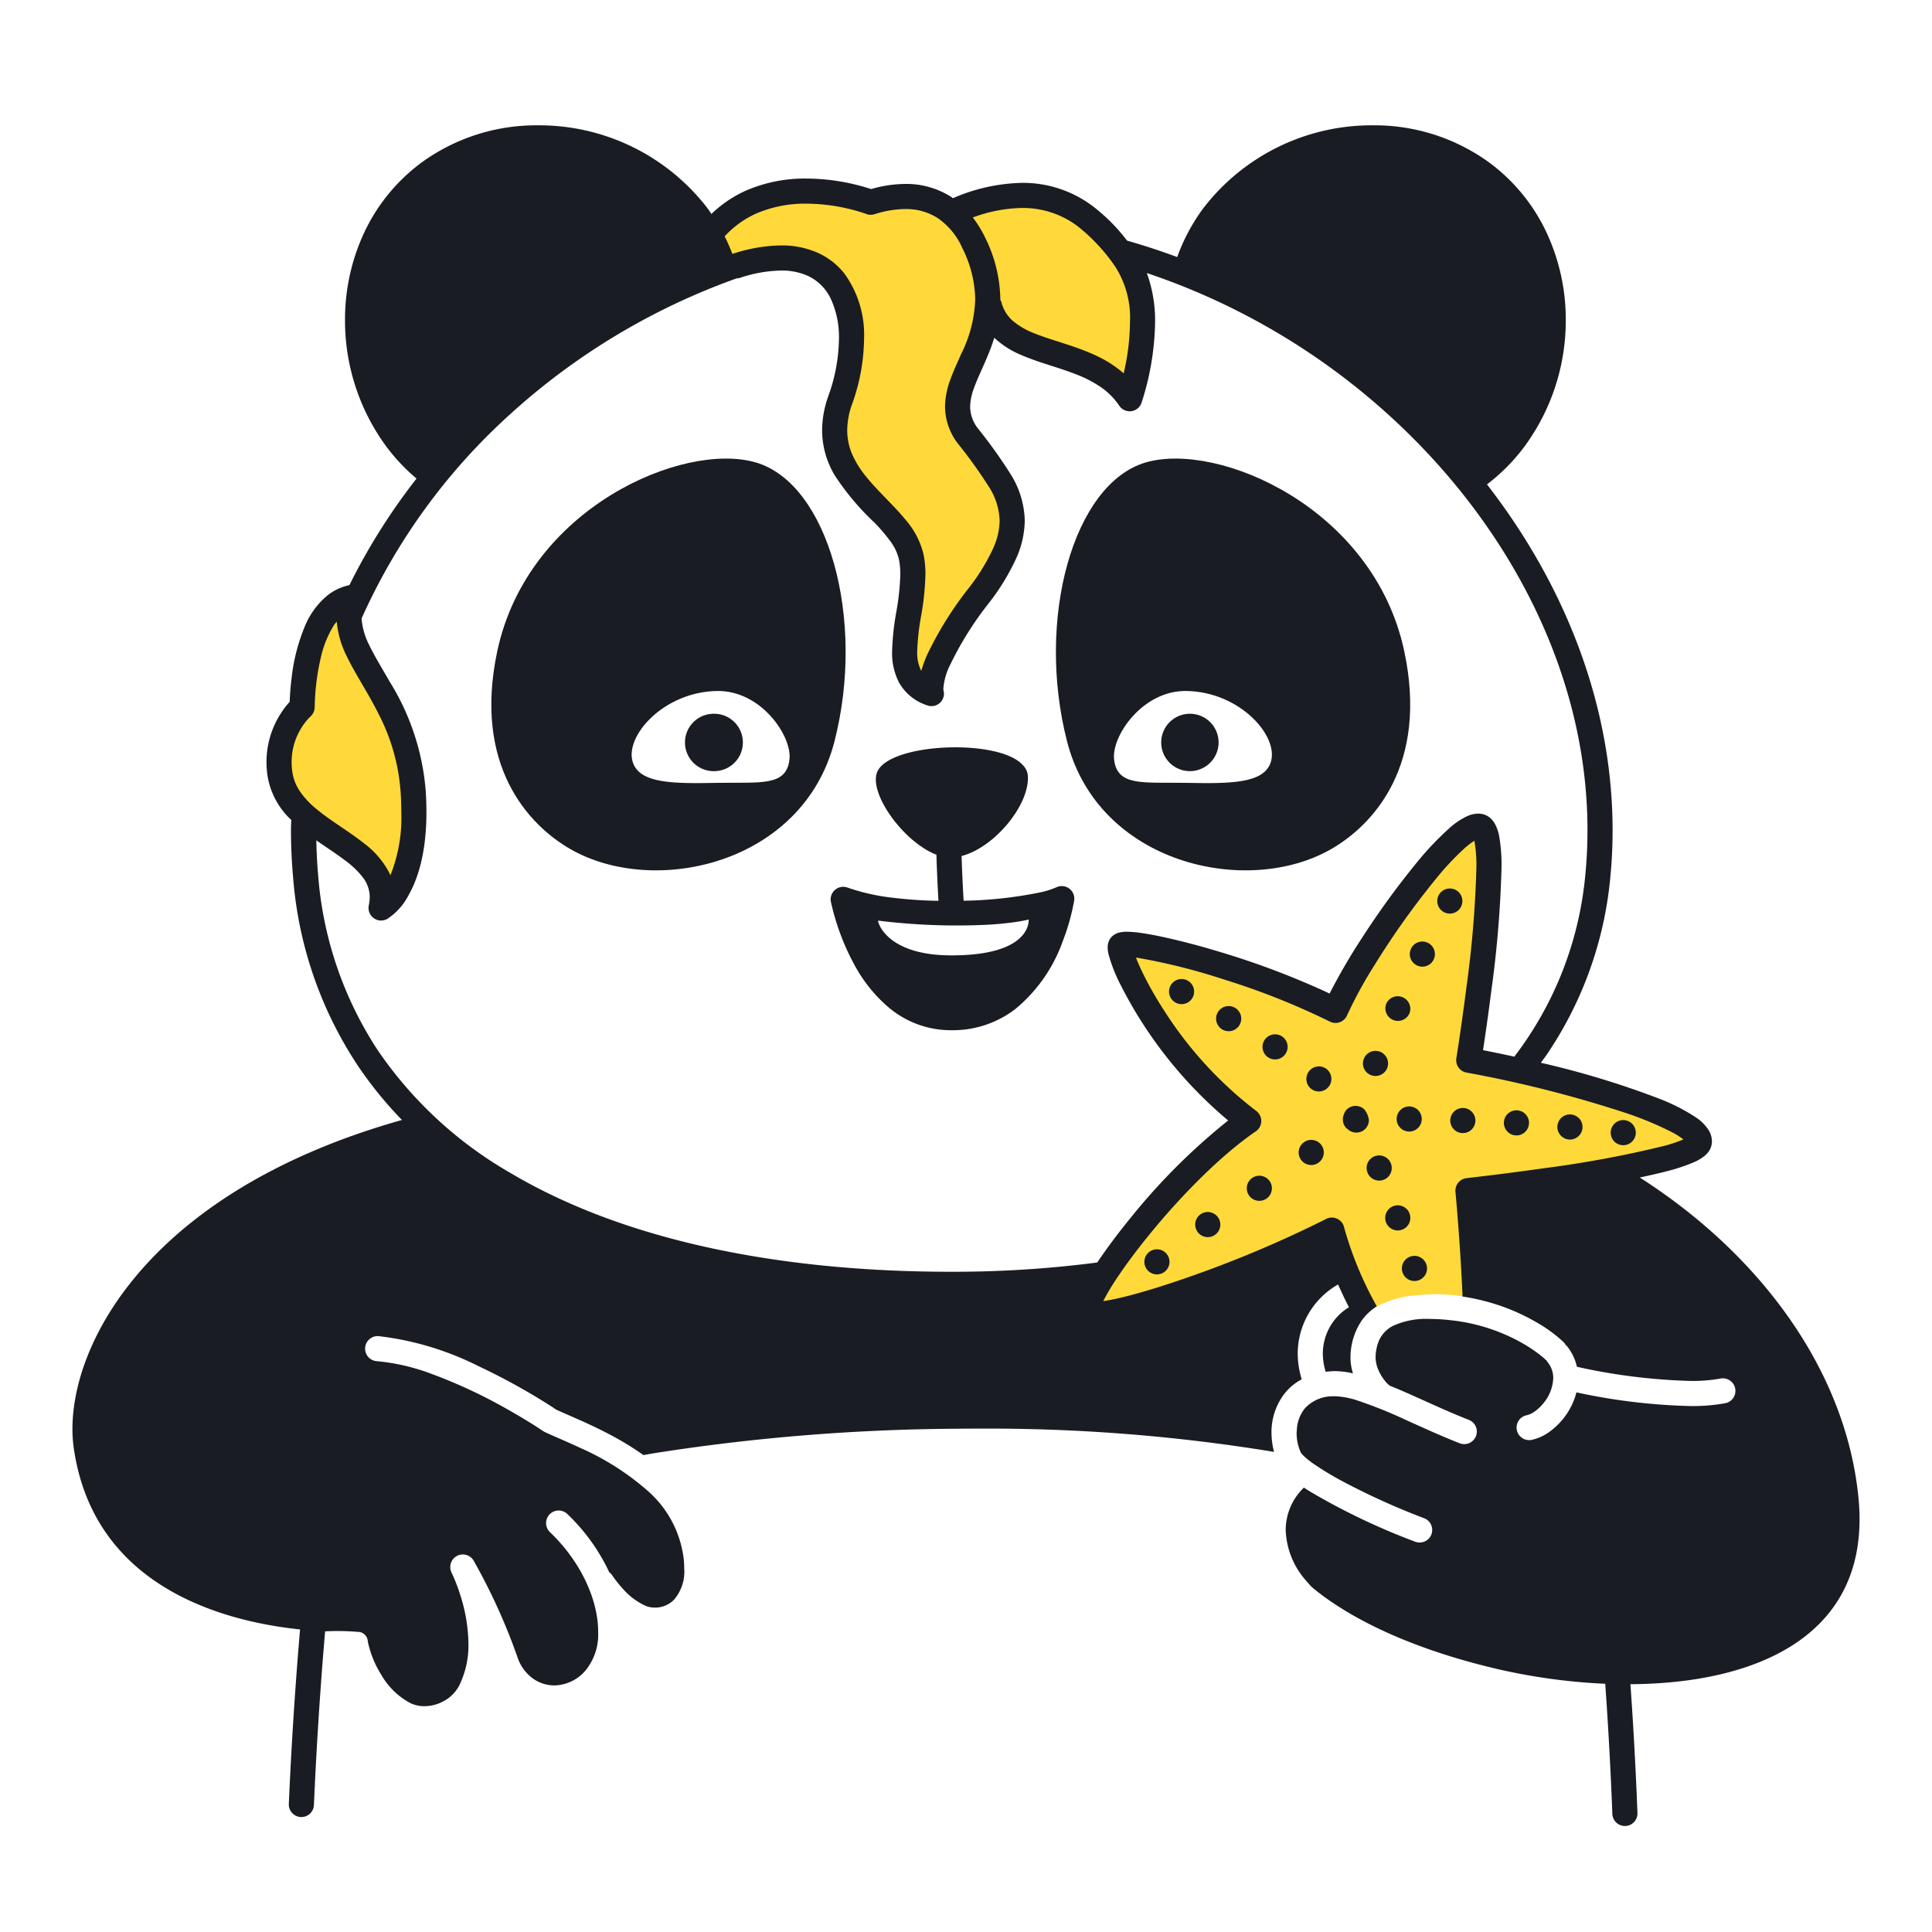 <svg xmlns="http://www.w3.org/2000/svg" width="200" height="200" fill="none"><path fill="#FFD93A" d="M35.21 62.184c-5.636 2.49-3.145 9.832-3.145 9.832s-3.146.917-3.408 5.767c-.262 4.85 4.588 7.341 6.816 9.176 2.229 1.835 4.588 4.457 4.064 6.817 0 0 6.685-5.506 1.966-16.78-4.719-11.273-6.292-14.943-6.292-14.812ZM151.458 134.208c-.132-3.66.037-7.324.505-10.956 0 0 23.704-2.615 23.951-5.031.248-2.416-12.211-6.297-23.869-8.468 0 0 3.837-23.775 1.115-24.217-2.721-.442-12.332 13.14-14.908 19.059-8.818-4.484-21.842-7.609-22.263-6.676-.422.933 4.352 11.513 13.277 18.124-8.23 5.667-17.509 18.386-16.675 19.774.835 1.387 15.661-3.522 25.282-8.475.577 2.438 2.98 4.872 4.606 7.929a10.22 10.22 0 0 1 4.25-1.188 17.792 17.792 0 0 1 4.729.125ZM75.06 27.84c11.012-2.099 11.266.495 12.314 4.035 1.05 3.54 1.057 5.664-.385 11.17s.525 7.21 3.408 9.7c2.884 2.491 4.72 5.637 3.802 10.487-.918 4.85.918 7.21.918 7.21a128.888 128.888 0 0 1 7.341-11.142c3.014-3.802 3.277-8.52-1.443-12.846-4.719-4.326 2.229-13.895 2.229-13.895s1.179 1.835 5.506 3.538c4.326 1.705 7.603 3.54 8.258 5.637 0 0 4.719-11.273-1.704-17.303-6.424-6.03-13.24-4.195-15.862-2.884 0 0-3.54-3.67-9.307-.786 0 0-10.356-4.72-17.041 5.505l1.966 1.573Z"/><path fill="#191C22" d="M78.248 47.874c-7.485-2.197-23.594 4.677-26.766 19.516-2.522 11.796 3.173 17.988 7.566 20.51 8.713 5.002 24.081 1.546 27.335-11.146 3.255-12.69-.65-26.684-8.135-28.88Zm3.481 30.693c-.285 2.888-3.01 2.392-7.484 2.474-4.475.08-7.98.1-8.73-2.108-.911-2.684 3.156-7.322 8.73-7.403 4.519-.066 7.722 4.627 7.484 7.037ZM118.598 47.874c-7.485 2.196-11.39 16.19-8.136 28.88 3.255 12.692 18.623 16.148 27.336 11.146 4.392-2.522 10.088-8.714 7.565-20.51-3.172-14.839-19.281-21.713-26.765-19.516Zm12.942 31.06c-.749 2.207-4.255 2.188-8.729 2.107-4.474-.082-7.2.414-7.485-2.474-.237-2.41 2.966-7.103 7.485-7.037 5.573.082 9.64 4.719 8.729 7.403Z"/><path fill="#191C22" d="M73.878 79.828a2.97 2.97 0 1 0 0-5.939 2.97 2.97 0 0 0 0 5.94ZM123.178 79.828a2.97 2.97 0 1 0 0-5.94 2.97 2.97 0 0 0 0 5.94ZM110.687 91.985a1.296 1.296 0 0 0-1.333-.131 8.732 8.732 0 0 1-1.645.52 42.989 42.989 0 0 1-7.955.87l-.013-.22c-.055-.94-.145-2.676-.197-4.411 3.398-.873 7.049-5.285 6.86-8.296a1.74 1.74 0 0 0-.462-1.05c-.032-.038-.073-.075-.108-.112-.037-.04-.073-.08-.114-.117-2.758-2.592-13.683-2.082-14.91.874-.774 1.87 1.74 5.815 4.583 7.736.48.338 1 .618 1.546.833.053 1.903.154 3.802.21 4.772a45.047 45.047 0 0 1-4.695-.315 21.462 21.462 0 0 1-4.708-1.053 1.3 1.3 0 0 0-1.732 1.465 24.618 24.618 0 0 0 2.363 6.394 15.359 15.359 0 0 0 3.657 4.579 9.974 9.974 0 0 0 6.489 2.325 10.625 10.625 0 0 0 6.582-2.191 16.061 16.061 0 0 0 4.926-7.065 22.08 22.08 0 0 0 1.166-4.168 1.293 1.293 0 0 0-.51-1.24Zm-19.776 3.318c3.729.463 7.49.606 11.242.429a33.226 33.226 0 0 0 2.933-.28c.511-.075.981-.162 1.401-.26l.002.058c.011.46-.198 3.682-8.088 3.65-6.39-.027-7.481-3.2-7.5-3.562 0-.025.002-.039.01-.035Z"/><path fill="#191C22" d="M192.383 154.993c-1.315-13.144-10.154-25.113-22.636-33.099.943-.196 1.837-.4 2.646-.609a19.338 19.338 0 0 0 2.955-.969 4.894 4.894 0 0 0 1.075-.63 2.44 2.44 0 0 0 .472-.501c.172-.247.279-.532.312-.831l.001-.01.009-.194a2.23 2.23 0 0 0-.315-1.119 4.538 4.538 0 0 0-1.354-1.367 19.963 19.963 0 0 0-3.873-1.963 91.612 91.612 0 0 0-12.163-3.685c.2-.281.412-.555.605-.84a39.076 39.076 0 0 0 6.571-18.236l-1.294-.129 1.294.129a50.31 50.31 0 0 0 .247-5.003c-.004-12.936-4.929-25.384-13.003-35.79a19.789 19.789 0 0 0 3.94-4.004 22.012 22.012 0 0 0 4.216-13.01c.011-3.111-.66-6.186-1.966-9.009a19.051 19.051 0 0 0-5.973-7.31 20.185 20.185 0 0 0-12.031-3.841 21.961 21.961 0 0 0-17.581 8.622 19.773 19.773 0 0 0-2.674 5.015 69.83 69.83 0 0 0-5.187-1.698 18.736 18.736 0 0 0-3.559-3.573 12.016 12.016 0 0 0-7.32-2.41 18.904 18.904 0 0 0-7.154 1.59c-.073-.05-.14-.114-.215-.161a8.657 8.657 0 0 0-4.727-1.317 12.965 12.965 0 0 0-3.52.533 21.955 21.955 0 0 0-6.696-1.091c-2.134-.029-4.25.39-6.213 1.226a12.485 12.485 0 0 0-3.627 2.442c-.127-.185-.244-.374-.378-.556a21.969 21.969 0 0 0-17.582-8.622 20.185 20.185 0 0 0-12.031 3.841 19.058 19.058 0 0 0-5.973 7.31 21.262 21.262 0 0 0-1.965 9.008 22.008 22.008 0 0 0 4.216 13.011 19.822 19.822 0 0 0 3.188 3.397 64.235 64.235 0 0 0-6.95 11.033 5.472 5.472 0 0 0-2.18.993 8.11 8.11 0 0 0-2.41 3.22 19.537 19.537 0 0 0-1.4 5.457 27.886 27.886 0 0 0-.192 2.407c-.379.417-.718.87-1.012 1.35a9.287 9.287 0 0 0-1.389 4.893c0 .43.03.861.086 1.288a7.992 7.992 0 0 0 2.362 4.592c.037.037.079.067.116.104-.006.341-.03.679-.03 1.021 0 1.666.077 3.343.23 5.032a40.963 40.963 0 0 0 6.565 19.197 40.403 40.403 0 0 0 4.696 5.812c-27.636 7.787-35.277 24.981-33.974 33.985 2.073 14.321 15.365 17.908 23.424 18.756a435.167 435.167 0 0 0-1.163 18.063 1.299 1.299 0 1 0 2.598.113c.183-4.22.529-10.647 1.159-17.979a25.313 25.313 0 0 1 3.61.073 1.051 1.051 0 0 1 .81.979 10.537 10.537 0 0 0 1.405 3.462 7.558 7.558 0 0 0 3.03 2.928c.447.205.935.309 1.427.305a4.205 4.205 0 0 0 2.095-.579 3.87 3.87 0 0 0 1.507-1.563 9.442 9.442 0 0 0 .953-4.332 17.054 17.054 0 0 0-.837-5.007c-.247-.8-.55-1.582-.907-2.34v-.003a1.3 1.3 0 0 1 2.28-1.246 62.059 62.059 0 0 1 4.551 10.03 4.422 4.422 0 0 0 1.562 2.156 3.82 3.82 0 0 0 2.247.733 4.34 4.34 0 0 0 3.239-1.563 5.883 5.883 0 0 0 1.292-3.988c.01-3.073-1.599-7.073-4.998-10.325a1.3 1.3 0 0 1 1.8-1.876 20.1 20.1 0 0 1 4.353 6.048c.125.09.232.202.317.329v.001l.01.015.049.072a12.11 12.11 0 0 0 .984 1.236 6.99 6.99 0 0 0 2.44 1.833c.295.11.609.165.925.163a2.736 2.736 0 0 0 1.993-.837 4.467 4.467 0 0 0 1.037-3.23c0-.29-.015-.6-.047-.931a11.125 11.125 0 0 0-3.842-7.184 27.185 27.185 0 0 0-6.857-4.343c-1.487-.698-2.801-1.228-3.75-1.681a1.289 1.289 0 0 1-.235-.155l-.004.006-.016-.011-.169-.115a34.893 34.893 0 0 0-.711-.46 62.256 62.256 0 0 0-2.602-1.548 52.965 52.965 0 0 0-7.997-3.733 21.44 21.44 0 0 0-5.585-1.287 1.298 1.298 0 0 1-.774-2.274c.259-.227.598-.343.942-.32a30.933 30.933 0 0 1 10.372 3.119 66.275 66.275 0 0 1 7.266 3.993c.358.229.594.387.737.487.611.288 1.486.656 2.507 1.112 1.075.48 2.31 1.057 3.584 1.758.643.354 1.298.74 1.949 1.161.338.218.673.447 1.007.685.376-.064.74-.135 1.12-.197a209.572 209.572 0 0 1 31.164-2.53c.8-.009 1.597-.013 2.393-.013a182.578 182.578 0 0 1 30.61 2.41 7.473 7.473 0 0 1-.266-1.95 6.51 6.51 0 0 1 1.458-4.223 5.697 5.697 0 0 1 1.67-1.342 9.154 9.154 0 0 1-.415-2.654 8.255 8.255 0 0 1 4.179-7.163c.213.477.431.956.665 1.441.148.306.305.613.46.92a5.232 5.232 0 0 0-1.175.947 5.635 5.635 0 0 0-1.529 3.855c.006.636.105 1.268.294 1.876a8.145 8.145 0 0 1 .972-.069 8.704 8.704 0 0 1 1.853.233 5.617 5.617 0 0 1-.258-1.643l.006-.242a6.862 6.862 0 0 1 1.219-3.673 5.68 5.68 0 0 1 1.498-1.381c-.062-.118-.131-.235-.192-.353a36.652 36.652 0 0 1-3.193-7.837 1.286 1.286 0 0 0-.722-.881 1.297 1.297 0 0 0-1.138.025 118.316 118.316 0 0 1-13.973 5.927c-2.287.807-4.413 1.476-6.154 1.939-.87.232-1.644.411-2.284.53a13.4 13.4 0 0 1-.661.106 24.594 24.594 0 0 1 1.637-2.703c3.029-4.474 8.932-11.286 14.16-14.871a1.298 1.298 0 0 0 .037-2.115 40.348 40.348 0 0 1-9.543-10.41 36.178 36.178 0 0 1-2.477-4.447c-.174-.382-.309-.71-.424-1.009.092.012.184.024.285.039a63.946 63.946 0 0 1 8.878 2.24 75.17 75.17 0 0 1 10.903 4.342 1.288 1.288 0 0 0 1.029.065c.167-.06.32-.153.449-.275a1.29 1.29 0 0 0 .304-.43 44.854 44.854 0 0 1 2.884-5.27 83.608 83.608 0 0 1 6.418-8.987 28.696 28.696 0 0 1 2.915-3.092c.301-.27.624-.515.967-.731.16.925.23 1.863.207 2.802-.115 4.151-.46 8.292-1.035 12.405a259.371 259.371 0 0 1-.95 6.742l-.089.563a1.3 1.3 0 0 0 1.046 1.485c5.446.991 10.82 2.345 16.087 4.051 1.82.579 3.59 1.307 5.291 2.177.378.2.739.431 1.079.69-.606.258-1.23.472-1.866.642a113.409 113.409 0 0 1-12.665 2.357 291.706 291.706 0 0 1-7.913 1.012 1.304 1.304 0 0 0-1.152 1.415c0 .002.054.567.136 1.54.164 1.952.437 5.529.6 9.303a22.59 22.59 0 0 1 2.624.559 21.2 21.2 0 0 1 4.916 2.043 14.947 14.947 0 0 1 2.971 2.166h.001c.061.073.113.153.156.239.034.024.066.05.097.078a5.155 5.155 0 0 1 1.073 2.185 61.107 61.107 0 0 0 11.752 1.466 16.355 16.355 0 0 0 3.108-.247 1.302 1.302 0 0 1 1.333 1.995 1.305 1.305 0 0 1-.823.555 18.84 18.84 0 0 1-3.618.297 62.411 62.411 0 0 1-11.803-1.417 7.065 7.065 0 0 1-.703 1.748 7.369 7.369 0 0 1-2.1 2.344 4.907 4.907 0 0 1-1.834.827 1.31 1.31 0 0 1-.976-.191 1.3 1.3 0 0 1 .461-2.358c.308-.075.597-.212.85-.403a4.54 4.54 0 0 0 .945-.917 4.287 4.287 0 0 0 .958-2.52 2.568 2.568 0 0 0-.62-1.7 1.328 1.328 0 0 1-.07-.128c-.01-.01-.023-.013-.032-.022h-.001l-.019-.019-.101-.094a10.991 10.991 0 0 0-.449-.379 15.209 15.209 0 0 0-1.856-1.254 19.121 19.121 0 0 0-7.363-2.39 20.31 20.31 0 0 0-2.325-.146 8.226 8.226 0 0 0-3.666.677 3.104 3.104 0 0 0-1.54 1.574 4.619 4.619 0 0 0-.348 1.627l-.002.115c.012.472.122.936.323 1.363.188.416.432.804.727 1.152.109.132.231.251.366.356.017.012.026.032.042.045.305.124.604.24.914.373 2.383 1.022 4.927 2.253 7.273 3.163a1.315 1.315 0 0 1 .724.687 1.313 1.313 0 0 1 .023.998 1.307 1.307 0 0 1-.69.72 1.292 1.292 0 0 1-.998.019c-1.864-.724-3.771-1.605-5.583-2.417a47.299 47.299 0 0 0-4.963-1.997 8.433 8.433 0 0 0-2.353-.452l-.163.004a3.914 3.914 0 0 0-2.971 1.262 3.821 3.821 0 0 0-.824 2.265c-.005.094-.021.186-.021.281a4.81 4.81 0 0 0 .436 2.021l.014.023.059.08c.077.094.161.183.25.266.298.276.616.53.95.762a30.964 30.964 0 0 0 3.166 1.906 73.987 73.987 0 0 0 8.316 3.756v.001a1.282 1.282 0 0 1 .728.68c.071.156.11.324.115.495.006.171-.022.341-.083.501a1.286 1.286 0 0 1-.682.726 1.303 1.303 0 0 1-.996.03 68.94 68.94 0 0 1-10.913-5.211c-.211-.131-.41-.26-.605-.389a6.09 6.09 0 0 0-1.885 4.402 8.31 8.31 0 0 0 2.161 5.289c.169.203.354.407.546.611 3.565 2.976 9.598 6.155 18.652 8.347a61.514 61.514 0 0 0 11.718 1.657c.403 5.665.622 10.418.736 13.473a1.303 1.303 0 0 0 1.348 1.25 1.301 1.301 0 0 0 1.251-1.348 409.458 409.458 0 0 0-.727-13.33c13.04-.072 25.036-5.017 23.602-19.355ZM105.797 21.529a9.39 9.39 0 0 1 5.776 1.902 18.784 18.784 0 0 1 3.901 4.21 9.818 9.818 0 0 1 1.5 5.744 24.02 24.02 0 0 1-.633 5.186l-.019.078a11.863 11.863 0 0 0-2.477-1.654c-2.332-1.163-4.8-1.693-6.685-2.458a7.801 7.801 0 0 1-2.298-1.309 3.811 3.811 0 0 1-1.2-1.964 1.233 1.233 0 0 0-.11-.222l.002-.04a14.781 14.781 0 0 0-1.584-6.431 11.594 11.594 0 0 0-1.265-2.057 15.297 15.297 0 0 1 5.092-.985Zm-27.473.558a12.742 12.742 0 0 1 5.16-1.004c1.484.01 2.962.19 4.403.54a18.274 18.274 0 0 1 1.677.487l.083.03.017.007h.001a1.3 1.3 0 0 0 .859.029 10.715 10.715 0 0 1 3.177-.535 6.05 6.05 0 0 1 3.329.908 7.303 7.303 0 0 1 2.594 3.14 12.195 12.195 0 0 1 1.33 5.313 13.587 13.587 0 0 1-1.452 5.635c-.383.87-.786 1.726-1.108 2.618a8.371 8.371 0 0 0-.566 2.843 6.36 6.36 0 0 0 1.409 3.917 49.32 49.32 0 0 1 3.126 4.367 6.83 6.83 0 0 1 1.119 3.519 7.209 7.209 0 0 1-.695 2.917 20.796 20.796 0 0 1-2.503 4.058 36.553 36.553 0 0 0-4.28 6.849 13.072 13.072 0 0 0-.633 1.72l-.016-.023a4.131 4.131 0 0 1-.405-2.022c.047-1.233.183-2.461.41-3.674a27.98 27.98 0 0 0 .44-4.258c.006-.702-.06-1.403-.197-2.092a8.483 8.483 0 0 0-1.886-3.601c-1.282-1.559-2.847-2.929-4.032-4.404a10.117 10.117 0 0 1-1.436-2.273 6.266 6.266 0 0 1-.545-2.557c.013-.93.186-1.85.51-2.722a20.46 20.46 0 0 0 1.233-6.735c.099-2.408-.61-4.78-2.014-6.738a7.353 7.353 0 0 0-2.755-2.168 9.173 9.173 0 0 0-3.836-.771 16.62 16.62 0 0 0-5.026.88 19.72 19.72 0 0 0-.798-1.82 9.926 9.926 0 0 1 3.306-2.38ZM31.19 75.363c.2-.327.43-.635.684-.921.09-.101.162-.175.208-.219l.047-.044a1.29 1.29 0 0 0 .445-.992h.004c.027-1.718.238-3.428.629-5.102.26-1.19.721-2.327 1.362-3.363.092-.136.19-.249.288-.369.118 1.25.471 2.468 1.04 3.588.935 1.935 2.232 3.817 3.333 6.045a20.688 20.688 0 0 1 2.243 8.035c.049.727.071 1.408.071 2.045a16.105 16.105 0 0 1-1.132 6.55c-.03-.069-.053-.14-.084-.208a8.955 8.955 0 0 0-2.653-3.112c-1.597-1.268-3.427-2.313-4.844-3.488a9.004 9.004 0 0 1-1.749-1.834 4.832 4.832 0 0 1-.83-2.132 7.264 7.264 0 0 1-.064-.95 6.68 6.68 0 0 1 1.002-3.529Zm122.333 33.349c.2-1.317.529-3.557.858-6.143.589-4.221.942-8.472 1.055-12.733a17.153 17.153 0 0 0-.247-3.294 4.302 4.302 0 0 0-.45-1.284 2.24 2.24 0 0 0-.5-.604 1.813 1.813 0 0 0-.868-.4 2.149 2.149 0 0 0-.346-.028 2.86 2.86 0 0 0-1.13.257 7.537 7.537 0 0 0-1.821 1.218 31.08 31.08 0 0 0-3.499 3.702 84.89 84.89 0 0 0-5.526 7.604 62.628 62.628 0 0 0-3.409 5.843 83.768 83.768 0 0 0-11.67-4.401 75.168 75.168 0 0 0-5.572-1.452 34.291 34.291 0 0 0-2.135-.397 11.474 11.474 0 0 0-1.609-.146 3.232 3.232 0 0 0-.765.078c-.174.04-.341.108-.494.198a1.47 1.47 0 0 0-.588.651 1.65 1.65 0 0 0-.143.7c.004.23.033.46.087.684a16.16 16.16 0 0 0 1.277 3.238 44.647 44.647 0 0 0 11.11 13.99 65.18 65.18 0 0 0-10.199 10.204 62.688 62.688 0 0 0-3.355 4.497c-4.995.648-10.027.968-15.063.959-18.31.004-34.163-3.4-45.649-10.211a41.78 41.78 0 0 1-13.788-12.752 38.352 38.352 0 0 1-6.143-17.997 52.547 52.547 0 0 1-.194-3.7c1.022.717 2.037 1.366 2.903 2.023.741.521 1.4 1.15 1.954 1.868.432.57.667 1.267.668 1.984a4.158 4.158 0 0 1-.095.858 1.301 1.301 0 0 0 1.897 1.408 6.371 6.371 0 0 0 2.2-2.43c.979-1.698 1.872-4.425 1.87-8.638 0-.698-.025-1.437-.076-2.218a25.159 25.159 0 0 0-3.727-11.28c-.808-1.411-1.569-2.644-2.099-3.751a7.2 7.2 0 0 1-.81-2.794A63.327 63.327 0 0 1 52.635 43.04 69.694 69.694 0 0 1 76.277 28.81c.093 0 .185-.01.276-.031a14.114 14.114 0 0 1 4.289-.772 6.581 6.581 0 0 1 2.758.537 4.934 4.934 0 0 1 2.416 2.415 9.42 9.42 0 0 1 .831 4.125 17.888 17.888 0 0 1-1.083 5.867 10.716 10.716 0 0 0-.66 3.59 9.144 9.144 0 0 0 1.284 4.629 26.536 26.536 0 0 0 4.097 4.894c.62.625 1.192 1.295 1.712 2.005.409.546.701 1.17.86 1.834.1.516.149 1.04.143 1.566a25.742 25.742 0 0 1-.41 3.855 27.236 27.236 0 0 0-.44 4.077 6.655 6.655 0 0 0 .736 3.29 5.173 5.173 0 0 0 2.907 2.33 1.287 1.287 0 0 0 1.66-1.614l.01-.002-.002-.025-.005-.106a6.58 6.58 0 0 1 .722-2.487 34.142 34.142 0 0 1 3.98-6.344 23.271 23.271 0 0 0 2.811-4.581 9.812 9.812 0 0 0 .913-3.961 9.405 9.405 0 0 0-1.476-4.834 50.868 50.868 0 0 0-3.297-4.622 3.74 3.74 0 0 1-.881-2.347 5.816 5.816 0 0 1 .412-1.961c.394-1.102 1.054-2.379 1.637-3.876.16-.412.31-.847.449-1.297a9.233 9.233 0 0 0 2.725 1.759c1.881.825 3.939 1.306 5.768 2.036.884.334 1.727.77 2.513 1.298a7.24 7.24 0 0 1 1.93 1.94 1.298 1.298 0 0 0 1.899.289c.188-.152.33-.354.409-.582a28.375 28.375 0 0 0 1.404-8.319 14.388 14.388 0 0 0-.855-5.12 70.745 70.745 0 0 1 25.666 15.267c12.164 11.313 19.955 26.582 19.95 42.405 0 1.577-.078 3.159-.234 4.746a36.461 36.461 0 0 1-7.339 18.702 147.673 147.673 0 0 0-3.24-.673ZM153.367 84.253h.004-.004Z"/><path fill="#191C22" d="m114.803 97.385.002-.003.002-.006-.004.009ZM151.385 93.313a1.3 1.3 0 1 0-2.599-.001 1.3 1.3 0 0 0 2.599 0ZM144.204 105.579a1.302 1.302 0 0 0 1.706-.685 1.301 1.301 0 0 0-2.391-1.021 1.287 1.287 0 0 0-.011.995 1.285 1.285 0 0 0 .696.711ZM147.801 97.595a1.298 1.298 0 0 0-1.733.613 1.311 1.311 0 0 0-.052.994 1.304 1.304 0 0 0 1.157.865 1.313 1.313 0 0 0 .938-.332 1.302 1.302 0 0 0-.31-2.14ZM141.922 111.299a1.302 1.302 0 0 0 1.682-.742 1.296 1.296 0 0 0-.023-.995 1.296 1.296 0 0 0-.72-.687 1.298 1.298 0 0 0-1.682.743h.001a1.296 1.296 0 0 0 .742 1.681ZM136.81 118.565a1.312 1.312 0 0 0-.835-.541 1.292 1.292 0 0 0-.973.208 1.298 1.298 0 0 0 .501 2.349 1.3 1.3 0 0 0 1.307-2.016ZM131.108 124.079c.589-.41.735-1.22.326-1.81a1.302 1.302 0 0 0-1.81-.326 1.302 1.302 0 0 0-.326 1.81c.41.589 1.22.735 1.81.326ZM126.084 126.012a1.306 1.306 0 0 0-.844-.527 1.31 1.31 0 0 0-.97.225 1.304 1.304 0 0 0-.301 1.814 1.3 1.3 0 0 0 1.814.301 1.301 1.301 0 0 0 .301-1.813ZM118.846 129.708a1.304 1.304 0 0 0-.162 1.642 1.303 1.303 0 0 0 2.227-.11 1.295 1.295 0 0 0-.321-1.617 1.3 1.3 0 0 0-1.744.085ZM121.398 101.729a1.303 1.303 0 0 0 .542 2.164 1.303 1.303 0 0 0 1.524-.632 1.301 1.301 0 0 0-.322-1.617 1.297 1.297 0 0 0-1.744.085ZM137.349 110.682a1.298 1.298 0 0 0-1.823.196 1.3 1.3 0 0 0 .186 1.824 1.298 1.298 0 0 0 1.824-.196 1.302 1.302 0 0 0-.187-1.824ZM128.311 106.113c.087-.147.144-.309.169-.478a1.313 1.313 0 0 0-.247-.964 1.301 1.301 0 1 0-1.703 1.899 1.301 1.301 0 0 0 1.781-.457ZM133.055 109.125a1.3 1.3 0 1 0-2.172-1.426 1.3 1.3 0 0 0 2.172 1.426ZM139.411 114.861c-.14.148-.244.327-.301.523a1.296 1.296 0 0 0 .281 1.417c.027.028.067.039.097.065l.001.002a1.306 1.306 0 0 0 1.417.281 1.303 1.303 0 0 0 .802-1.201 2.21 2.21 0 0 0-.458-1.087 1.309 1.309 0 0 0-1.417-.282 1.324 1.324 0 0 0-.422.282ZM158.278 116.341a1.3 1.3 0 1 0-2.595-.153 1.3 1.3 0 0 0 2.595.153ZM152.732 116.046a1.3 1.3 0 1 0-2.6-.097 1.3 1.3 0 0 0 2.6.097ZM147.18 115.863a1.308 1.308 0 0 0-.363-.927 1.3 1.3 0 0 0-.911-.399 1.305 1.305 0 0 0-1.326 1.274 1.3 1.3 0 0 0 1.274 1.326 1.3 1.3 0 0 0 1.326-1.274ZM163.816 116.778a1.292 1.292 0 0 0-.696-1.266 1.299 1.299 0 0 0-1.595 1.989 1.3 1.3 0 0 0 2.291-.723ZM168.957 118.171a1.304 1.304 0 0 0 .162-1.642 1.298 1.298 0 0 0-1.578-.478 1.297 1.297 0 0 0-.778 1.454 1.297 1.297 0 0 0 1.275 1.046c.345-.001.675-.137.919-.38ZM143.263 122.119a1.3 1.3 0 0 0 .716-1.693 1.293 1.293 0 0 0-.698-.712 1.29 1.29 0 0 0-.997-.008 1.292 1.292 0 0 0-.714 1.697h-.001a1.299 1.299 0 0 0 1.694.716ZM143.468 126.502a1.3 1.3 0 0 0 2.457-.853 1.297 1.297 0 0 0-1.655-.802 1.3 1.3 0 0 0-.802 1.655ZM146.425 132.609a1.301 1.301 0 1 0-.002-2.602 1.301 1.301 0 0 0 .002 2.602Z"/></svg>